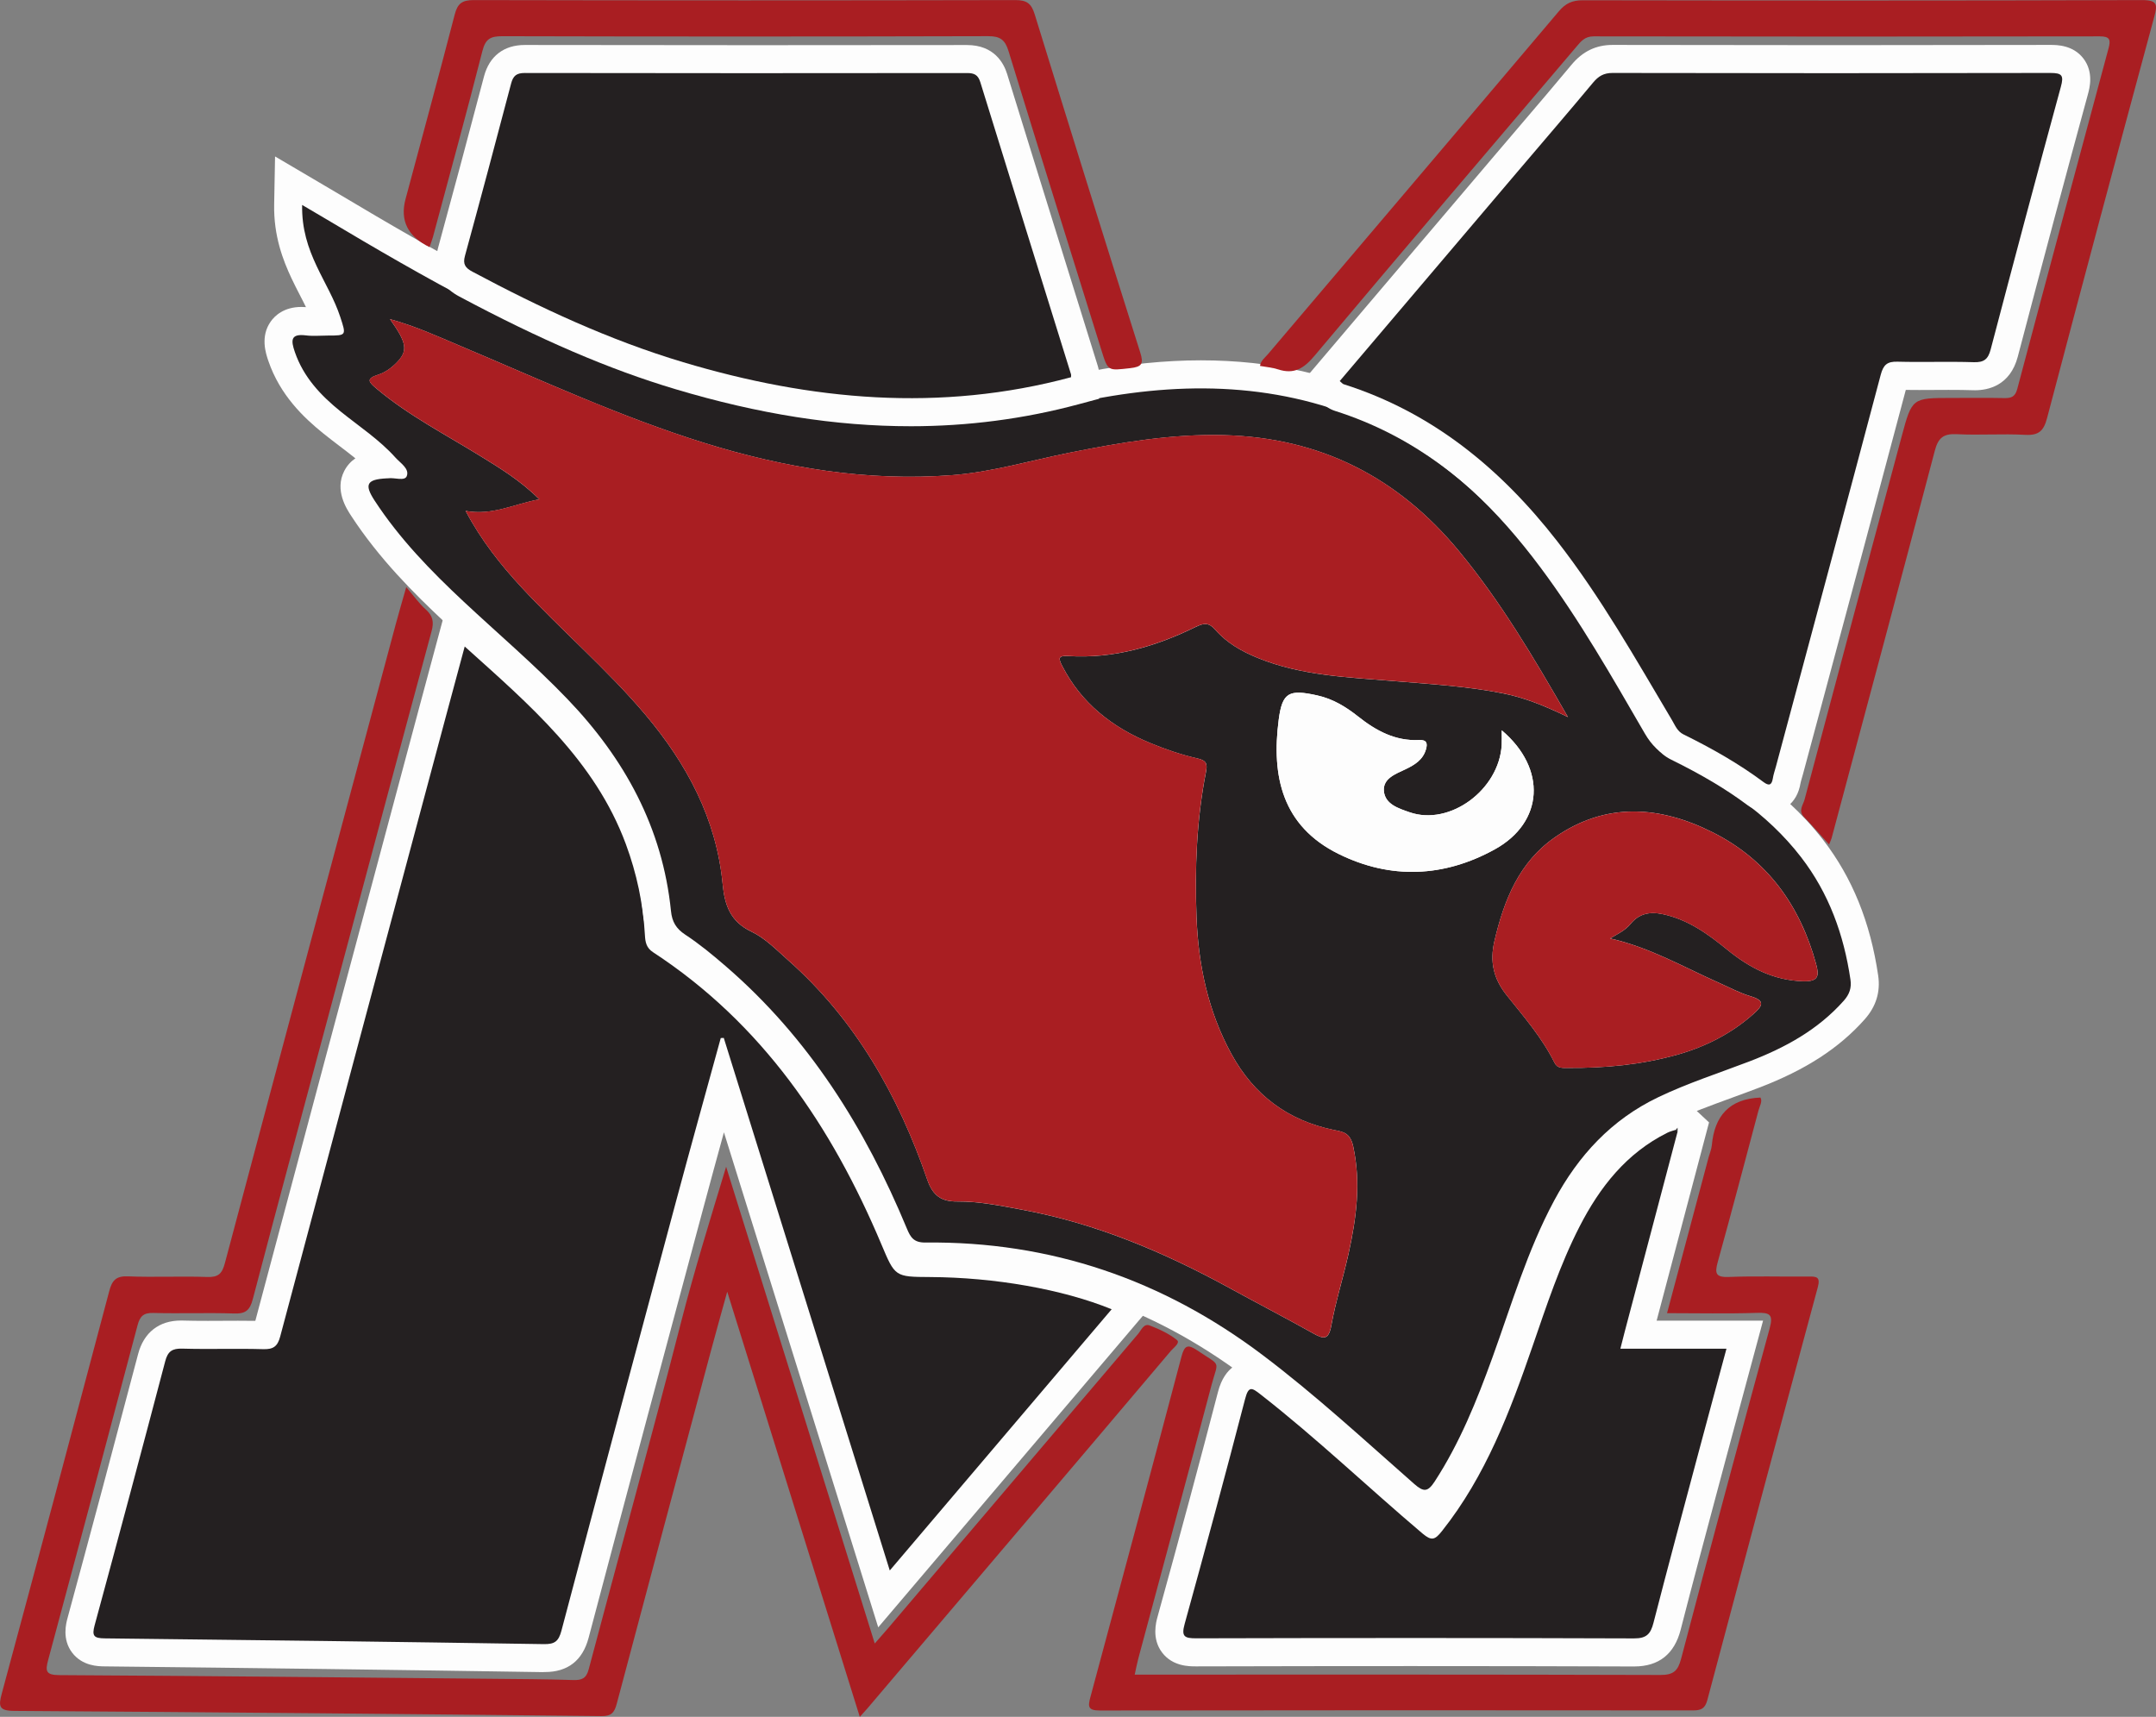 <?xml version="1.0" encoding="UTF-8"?><svg id="b" xmlns="http://www.w3.org/2000/svg" viewBox="0 0 723.41 576.07"><rect x="0" y="0" width="723.41" height="576.07" fill="#808080" stroke="none"/><g id="c"><path d="M182.33,561.07c-47.34-.74-96.89-1.39-147.29-1.93-2.03-.02-7.41-.08-10.85-4.63-3.44-4.55-2-9.87-1.52-11.62,7.74-28.49,15.7-58.28,23.67-88.55,1.91-7.25,7.02-11.25,14.38-11.25.22,0,.46,0,.69.01,2.39.07,5.03.1,8.32.1,1.67,0,3.34,0,5.01-.02,1.7,0,3.39-.02,5.09-.02,2.17,0,4.08.01,5.84.04,15.67-58.86,31.66-118.62,47.14-176.44l7.54-28.19c1.42-5.29,2.84-10.57,4.3-16.01l6.17-22.93,11.4,10.27,3.48,3.13c20.88,18.74,42.47,38.13,53.13,66.93,3.92,10.6,6.25,21.57,6.92,32.63,33.69,22.49,59.42,55.62,78.64,101.22l.08.18c.76,1.8,1.59,3.77,2.18,4.96,1.33.09,3.49.1,5.45.11,22.97.12,47.07,4.42,64.46,11.5l12.04,4.9-93.93,110.58-51.77-166.1c-2.34,8.51-4.7,17.13-6.98,25.65-11.67,43.44-25.22,93.97-38.42,143.94-2.02,7.64-6.97,11.51-14.71,11.51h-.43Z" fill="#fdfdfd" stroke-width="0"/><path d="M155.92,216.92c21.69,19.53,43.67,38.2,54.08,66.33,3.64,9.85,5.81,20.03,6.39,30.52.13,2.35.47,4.27,2.73,5.74,36.64,23.96,59.92,58.4,76.6,97.98,4.6,10.92,4.55,10.95,16.33,11.01,21.71.11,44.48,4.09,60.95,10.81-24.72,29.11-49.31,58.05-74.45,87.65-18.78-60.25-37.24-119.47-55.7-178.7-.34.02-.67.04-1.01.05-5.02,18.29-10.11,36.56-15.03,54.88-12.89,47.97-25.74,95.95-38.43,143.98-.95,3.58-2.28,4.56-5.9,4.5-49.11-.77-98.22-1.4-147.34-1.93-3.62-.04-4.36-.8-3.39-4.37,8.02-29.51,15.91-59.05,23.69-88.62.86-3.29,2.31-4.32,5.7-4.23,9.05.26,18.12-.08,27.17.18,3.38.1,4.82-.91,5.7-4.22,18.41-69.17,36.93-138.31,55.43-207.45,2.11-7.88,4.24-15.75,6.49-24.11Z" fill="#242021" stroke-width="0"/><path d="M478.06,509.29c-4.29,0-7.45-2.3-9.73-4.3-3.42-3.01-6.83-6.03-10.24-9.06-12.91-11.46-26.25-23.32-40.14-33.79-31.53-23.78-66.95-35.83-105.29-35.83-.69,0-1.38,0-2.08.01h-.24c-10.4,0-13.55-7.62-14.74-10.49-14.9-35.91-33.95-63.56-58.25-84.54-3.93-3.39-8.18-6.93-12.6-9.84-5.38-3.54-8.32-8.39-8.97-14.81-2.44-24.14-12.99-45.62-32.25-65.67-7.28-7.58-15.31-14.87-23.08-21.91-3.68-3.34-7.49-6.79-11.21-10.27-10.31-9.63-22.1-21.41-31.44-35.75-1.53-2.34-5.58-8.57-2.31-14.98.97-1.9,2.29-3.27,3.75-4.27-1.69-1.37-3.47-2.73-5.29-4.11-1.81-1.38-3.67-2.8-5.52-4.29-6.48-5.24-14.42-12.73-18.37-24.24-.85-2.47-2.82-8.23.81-13.32,1.29-1.81,4.34-4.84,10.25-4.84.5,0,1.01.02,1.54.06-.65-1.35-1.36-2.72-2.08-4.11-.93-1.8-1.88-3.67-2.79-5.6-2.8-5.96-6-14.15-5.8-24.74l.3-16.11,16.78,9.88c1.79,1.05,3.36,1.97,4.93,2.91,31.83,18.98,65.96,38.59,102.48,51.45,30.03,10.57,60.46,15.93,90.46,15.93,4.17,0,8.41-.1,12.58-.31,11.33-.55,22.42-2.87,34.17-5.32,3.69-.77,7.51-1.57,11.31-2.3,13.2-2.54,25.96-3.83,37.92-3.83,23.69,0,45.05,4.79,65.31,14.65,20.85,10.14,38.71,25.8,56.23,49.29,12.58,16.87,23.14,35.1,33.36,52.74l2.19,3.79c1.4,2.42,2.85,3.8,5.16,4.93,13.22,6.47,32.43,17.2,46.57,35.54,9.77,12.68,15.81,27.56,18.45,45.48.81,5.47-.71,10.41-4.5,14.68-8.6,9.69-19.84,16.98-35.39,22.93-3.03,1.16-6.09,2.28-9.05,3.36-7.28,2.66-14.16,5.16-20.78,8.33-12.9,6.17-22.95,16.2-30.71,30.64-6.54,12.18-11.02,25.15-15.76,38.87-1.43,4.15-2.91,8.44-4.44,12.66-5.18,14.31-11.23,29.46-20.28,43.39-1.14,1.75-4.61,7.1-11.23,7.1ZM321.59,393.73c7.5,0,14.5,1.32,21.27,2.6l2.08.39c23.18,4.32,46.11,12.97,72.16,27.24,3.84,2.1,7.71,4.17,11.57,6.24,3.39,1.82,6.86,3.67,10.33,5.56.61-2.54,1.26-5.04,1.9-7.49.88-3.36,1.71-6.54,2.42-9.74,2.1-9.53,3.75-19.76,1.85-30.26-17.87-3.81-31.42-13.95-40.26-30.13-7.91-14.48-12.12-30.86-12.84-50.09-.64-16.95.15-31.97,2.41-45.74-3.88-1.12-7.88-2.54-12.12-4.29-15.84-6.54-27.4-16.74-34.35-30.3-.96-1.87-3.5-6.84-.37-11.96,1.41-2.31,4.29-5.07,9.99-5.07.44,0,.92.01,1.46.05,1.21.07,2.44.11,3.66.11,10.8,0,22-2.92,34.25-8.93,1.86-.91,4.38-1.96,7.38-1.96,3.99,0,7.52,1.74,10.49,5.17,2.33,2.68,5.71,4.88,10.66,6.9,11.46,4.69,23.91,5.64,37.08,6.65,1.99.15,3.97.3,5.96.47,1.88.16,3.76.31,5.64.45,10.02.79,20.36,1.61,30.7,3.57-7.04-11.45-14.27-22.15-22.55-32.19-19.13-23.19-42.67-34.83-71.97-35.59-1.13-.03-2.26-.04-3.38-.04-16.11,0-32.22,2.95-46.06,5.72-3.91.78-7.95,1.71-11.85,2.61-9.33,2.15-18.98,4.37-29.02,5.13-4.86.37-9.83.55-14.77.55-22.84,0-46.31-3.85-71.77-11.77-22.71-7.06-44.62-16.5-65.81-25.62-5.6-2.41-11.21-4.83-16.83-7.2-1.22-.52-2.44-1.04-3.67-1.56-1.06-.45-2.11-.9-3.15-1.34-.81,2.11-2.19,4.26-4.32,6.43-.09.09-.19.19-.29.29,5.38,3.77,11.14,7.17,17.13,10.7,3.06,1.8,6.22,3.67,9.34,5.59l.81.5c6.88,4.24,13.99,8.63,20.89,15.51l12.69,12.63-17.6,3.29c-2.21.41-4.44,1.05-6.79,1.72-1.11.32-2.25.64-3.44.96,2.71,3.62,5.81,7.3,9.43,11.22,5.49,5.93,11.46,11.75,17.23,17.39,8.28,8.08,16.83,16.43,24.58,25.61,16.84,19.97,26.05,40.27,28.14,62.05.57,5.95,1.82,7.17,4.35,8.37,4.99,2.37,8.93,5.97,12.4,9.14.7.64,1.4,1.28,2.1,1.9,21.86,19.35,38,44.74,49.33,77.6.15.44.28.75.39.97.15.01.33.02.55.02h.63ZM548.18,281.71c-7.43,0-14.31,2.27-21.05,6.95-8.18,5.68-12.96,14.13-16.51,29.16-1,4.23-.38,6.94,2.34,10.35.8,1,1.61,2,2.42,3,4.45,5.51,9.04,11.18,12.78,17.75,12.03-.06,22.52-1.4,32.04-4.07,5.18-1.46,9.82-3.4,14.02-5.9-.39-.18-.78-.36-1.18-.53-3.22-1.43-6.39-2.95-9.46-4.42-8.51-4.08-16.56-7.93-25.42-9.93l-23.17-5.23,20.47-12.06c.5-.3,1-.58,1.49-.86,1.26-.71,2.55-1.45,2.95-1.94,3.8-4.6,8.92-7.03,14.81-7.03,1.64,0,3.37.19,5.15.57,10.79,2.28,18.92,8.36,25.7,13.88,4.31,3.51,8.3,5.84,12.33,7.15-5.43-14.2-14.46-24.34-27.44-30.86-7.91-3.97-15.4-5.99-22.26-5.99ZM438.38,242.71c-2.42,18.43,2.05,29.02,14.92,35.38,6.77,3.35,13.67,5.05,20.51,5.05h0c1.33,0,2.66-.06,4-.19-2.73-.12-5.4-.63-7.94-1.51l-.42-.15c-4.09-1.41-13.68-4.73-14.5-15.17-.44-5.57,2.01-9.36,4.9-11.91-4.03-1.92-7.37-4.33-9.98-6.41-3.73-2.96-6.79-4.59-9.92-5.28-.56-.12-1.06-.23-1.5-.31-.02.16-.05.33-.07.5Z" fill="#fdfdfd" stroke-width="0"/><path d="M101.4,68.78c3.08,1.81,5.44,3.19,7.79,4.59,33.45,19.95,67.23,39.24,104.17,52.24,34.53,12.15,70.02,17.93,106.63,16.14,15.88-.77,31.27-4.79,46.8-7.77,33.48-6.44,66.15-5.13,97.34,10.04,21.83,10.62,38.48,27.25,52.8,46.46,13.13,17.61,23.96,36.67,34.95,55.62,2.28,3.92,5.04,6.65,9.16,8.66,16.54,8.1,31.8,17.97,43.26,32.83,9.38,12.16,14.38,26.06,16.59,41.11.41,2.8-.34,4.93-2.23,7.07-8.68,9.78-19.72,15.8-31.71,20.39-10.21,3.91-20.63,7.25-30.53,11.99-15.71,7.51-26.81,19.55-34.94,34.68-9.01,16.78-14.32,35-20.76,52.78-5.21,14.39-10.91,28.53-19.32,41.47-2.31,3.55-3.7,3.63-6.86.86-16.74-14.71-33.1-29.85-50.93-43.3-33.5-25.27-71.11-38.18-113.13-37.72-3.88.04-4.97-1.75-6.19-4.68-13.97-33.69-32.9-63.98-60.79-88.05-4.34-3.75-8.8-7.44-13.58-10.58-3.08-2.03-4.42-4.33-4.78-7.9-2.84-28.01-15.59-51.21-34.83-71.24-10.99-11.45-23.08-21.72-34.66-32.54-11.09-10.36-21.64-21.21-29.98-34-3.52-5.41-2.6-7.08,4.03-7.42.17,0,.35,0,.52-.02,2.17-.32,5.57,1.05,6.26-.73.98-2.5-2.13-4.36-3.79-6.22-5.38-6.01-12.14-10.42-18.36-15.44-6.72-5.43-12.49-11.53-15.39-19.97-1.33-3.87-1.53-6.25,3.73-5.59,2.4.3,4.87.05,7.31.05,6.28,0,6.24,0,4.19-6.24-1.96-5.98-5.23-11.35-7.89-17-2.92-6.19-5.05-12.55-4.9-20.56ZM180.97,167.55c-8.55,1.6-15.76,5.54-24.73,3.89,5.25,9.9,11.7,18.02,18.76,25.65,13.49,14.56,28.69,27.47,41.52,42.68,13.94,16.53,23.86,34.97,25.96,56.88.67,7.02,2.53,12.58,9.68,15.97,4.59,2.18,8.4,6.13,12.3,9.58,22.63,20.03,36.96,45.45,46.67,73.62,1.9,5.52,4.88,7.37,10.02,7.33,7.49-.06,14.78,1.47,22.08,2.82,24.68,4.6,47.46,14.25,69.36,26.24,9.3,5.1,18.72,9.98,27.97,15.16,3.51,1.96,5.23,2.41,6.14-2.59,1.48-8.16,4.03-16.12,5.81-24.23,2.61-11.84,4.18-23.62,1.54-35.88-1.01-4.66-3.44-4.89-6.48-5.51-15.45-3.18-26.87-11.74-34.4-25.53-7.82-14.3-11.09-29.84-11.69-45.93-.62-16.3.02-32.57,3.16-48.64.52-2.64.31-3.86-2.87-4.58-5.38-1.22-10.69-3.03-15.8-5.15-12.74-5.26-23.13-13.34-29.57-25.9-1.34-2.61-1.37-3.51,2.13-3.29,15.13.92,29.21-3.18,42.63-9.76,2.73-1.34,4.44-1.59,6.62.93,3.82,4.4,8.81,7.24,14.2,9.44,14.7,6.02,30.34,6.5,45.82,7.79,12.24,1.02,24.48,1.72,36.57,4.13,7.25,1.44,14.02,4.2,21.73,7.93-11.53-20.07-22.56-38.71-36.48-55.58-20.57-24.94-46.63-38.17-78.99-39.01-17.46-.45-34.52,2.45-51.54,5.85-13.23,2.64-26.29,6.57-39.73,7.59-28.35,2.14-55.97-2.4-83.03-10.82-28.1-8.74-54.74-21.1-81.78-32.51-7.59-3.2-15.1-6.67-23.7-9.03,5.71,8.02,6.15,10.6,2.19,14.64-1.66,1.69-3.82,3.26-6.04,3.96-4.49,1.42-3.18,2.59-.54,4.81,10.6,8.9,22.85,15.2,34.53,22.41,6.77,4.18,13.61,8.3,20,14.66ZM540.23,314.89c2.62-1.55,5.1-2.7,6.91-4.91,2.77-3.35,6.27-4.2,10.76-3.25,8.54,1.81,15.2,6.68,21.7,11.97,7.46,6.07,15.52,10.27,25.51,10.55,5.15.14,5.3-1.93,4.26-5.76-5.35-19.63-16.37-35-34.7-44.21-17.72-8.9-35.74-10.28-52.91,1.64-12.04,8.36-17.06,20.97-20.3,34.73-1.68,7.11-.33,12.79,4.15,18.38,5.74,7.19,11.83,14.19,15.97,22.54,1,2.01,2.81,1.75,4.52,1.76,12.4.08,24.68-1.06,36.65-4.43,9.48-2.67,18.13-7.05,25.57-13.65,2.92-2.59,4.27-4.44-.9-5.96-3.64-1.07-7.06-2.93-10.56-4.48-11.9-5.28-23.25-11.91-36.62-14.93ZM503.88,245.04c0,2.11.07,3.5-.01,4.89-.84,15.11-17.43,27.31-30.9,22.62-3.71-1.29-8.28-2.69-8.63-7.17-.33-4.18,3.96-5.69,7.24-7.25,3.07-1.46,5.85-3.15,6.87-6.65.58-1.98.38-3.31-2.35-3.17-7.92.39-14.4-3.12-20.38-7.87-4.11-3.26-8.49-5.94-13.74-7.1-9.44-2.09-11.72-1.1-12.93,8.15-2.49,19.03,1.19,35.7,20.08,45.04,17.47,8.64,35.4,7.86,52.43-1.54,16.41-9.06,17.53-27.06,2.32-39.94Z" fill="#242021" stroke-width="0"/><path d="M593.48,272.65c-2.54,0-4.95-.87-7.36-2.66-7.03-5.23-15.1-10.03-25.39-15.1-4.37-2.16-6.33-5.75-7.38-7.68-.13-.24-.26-.49-.4-.72-1.57-2.64-3.13-5.3-4.69-7.95-10.21-17.33-20.78-35.24-33.21-51.2-19.63-25.18-41.57-41.36-67.06-49.45-2.17-.68-3.5-1.91-4.14-2.5-.08-.07-.17-.16-.31-.27l-7.33-6.08,21.28-25.07c14.89-17.54,29.71-35,44.54-52.45,2.57-3.03,5.15-6.05,7.73-9.07,5.79-6.78,11.78-13.8,17.56-20.75,3.71-4.46,8.21-6.63,13.75-6.63,25.45.05,50.57.08,74.71.08s48.74-.03,72.17-.08h.03c2.17,0,7.61.02,11.09,4.58,3.51,4.6,2.05,9.95,1.5,11.97-7.02,25.71-14.5,53.69-23.53,88.04-2.58,9.82-10.07,11.28-14.31,11.28-.25,0-.5,0-.76-.01-2.38-.08-4.9-.11-8.19-.11-1.63,0-3.26,0-4.88.02-1.66,0-3.32.02-4.98.02s-3.1,0-4.46-.03c-9.06,34.17-18.36,68.81-27.36,102.35l-7.1,26.43c-.13.49-.28.99-.42,1.48-.18.62-.37,1.26-.43,1.6-1.18,7.35-6.47,9.95-10.65,9.95Z" fill="#fdfdfd" stroke-width="0"/><path d="M449.52,127.87c19.99-23.54,39.82-46.91,59.66-70.26,8.46-9.96,16.99-19.85,25.35-29.89,1.81-2.17,3.58-3.24,6.55-3.24,48.96.1,97.92.11,146.88,0,3.92,0,4.58.81,3.52,4.66-8.01,29.33-15.82,58.72-23.55,88.13-.85,3.25-2.23,4.37-5.66,4.26-8.53-.28-17.08.06-25.61-.17-3.4-.09-4.71,1-5.61,4.37-11.61,43.84-23.41,87.63-35.16,131.44-.36,1.34-.84,2.67-1.05,4.03-.37,2.29-1.31,2.56-3.11,1.22-8.4-6.25-17.48-11.38-26.85-15.99-2.09-1.03-2.81-3-3.85-4.76-12.16-20.49-23.88-41.26-38.58-60.13-18.93-24.29-41.82-43.17-71.64-52.63-.3-.09-.52-.42-1.29-1.05Z" fill="#242021" stroke-width="0"/><path d="M305.57,143.02c-25.16,0-51.02-4.08-79.05-12.47-22.09-6.61-45.11-16.49-72.45-31.08-9.09-4.85-8.03-12.85-7.15-16.05,4.98-18.23,10.05-37.13,15.48-57.78,1.79-6.8,6.65-10.55,13.69-10.55,24.46.04,49.55.07,76.73.07,23.88,0,47.76-.02,71.64-.05,9.11,0,12.34,6.08,13.46,9.7,7.26,23.54,14.71,47.46,21.9,70.59l8.52,27.38c.56,1.79.49,3.35.44,4.07v6.95l-6.97,1.87c-18.15,4.88-37.06,7.35-56.23,7.35Z" fill="#fdfdfd" stroke-width="0"/><path d="M359.36,126.58c-43.93,11.81-87.24,7.79-130.14-5.05-24.72-7.4-48-18.24-70.71-30.37-2.37-1.26-3.27-2.49-2.51-5.27,5.27-19.26,10.42-38.56,15.5-57.87.69-2.61,1.81-3.53,4.61-3.53,49.45.09,98.91.08,148.36.02,2.41,0,3.69.58,4.46,3.06,10.09,32.68,20.27,65.33,30.42,97.99.1.31.01.69.01,1.01Z" fill="#242021" stroke-width="0"/><path d="M243.63,391.46c16.52,53,33.05,106.01,49.88,160,1.86-2.13,3.19-3.61,4.48-5.13,27.96-32.93,55.91-65.86,83.89-98.76,1.04-1.22,1.88-3.58,3.86-2.83,3.22,1.23,6.48,2.75,9.14,4.87,1.23.98-1.06,2.55-1.97,3.62-16.3,19.29-32.65,38.54-49,57.79-17.59,20.71-35.18,41.41-52.78,62.12-.67.79-1.38,1.54-2.64,2.94-14.79-47.42-29.4-94.28-44.48-142.66-2.13,7.72-3.92,14.04-5.61,20.38-10.51,39.29-21.03,78.57-31.46,117.88-.76,2.88-1.74,4.19-5.14,4.15-65.67-.72-131.33-1.33-197-1.75-5.21-.03-5.36-1.56-4.18-5.91,12.15-44.96,24.14-89.97,36.05-135,.94-3.55,2.28-5.06,6.25-4.9,8.87.36,17.77-.1,26.65.21,3.71.13,4.95-1.13,5.88-4.62,19.03-71.55,38.21-143.06,57.38-214.57.98-3.65,2.05-7.26,3.48-12.29,2.61,3.04,4.32,5.51,6.5,7.45,2.4,2.14,2.85,4.18,2.01,7.31-10.89,40.26-21.63,80.57-32.42,120.86-9.22,34.42-18.52,68.81-27.57,103.27-.98,3.74-2.39,4.97-6.24,4.84-9.05-.3-18.12.07-27.17-.18-3.27-.09-4.47,1.13-5.25,4.09-9.92,37.46-19.91,74.91-30,112.33-1,3.7-.84,5.07,3.69,5.1,48.25.27,96.5.78,144.76,1.23,9.23.09,18.47.12,27.69.42,2.88.1,4.4-.53,5.2-3.53,10.3-38.8,21-77.5,30.97-116.39,4.49-17.5,9.84-34.75,15.17-52.33Z" fill="#a91e22" stroke-width="0"/><path d="M548.24,559.17c-24.03-.09-48.48-.13-74.75-.13-22.83,0-46.4.03-72.07.1h-.12c-2.34,0-7.84,0-11.37-4.64-3.56-4.68-2.03-10.23-1.52-12.06,7.71-27.89,14.33-52.55,20.26-75.37,2.34-9.02,8.02-10.37,11.2-10.37,4.06,0,6.95,2.26,8.87,3.76,11.98,9.36,23.42,19.51,34.49,29.32,5.29,4.7,10.73,9.52,16.19,14.22,11.92-16.44,19.08-35.55,25.91-55.31l1.36-3.94c4.27-12.43,8.69-25.27,14.96-37.51,8.85-17.25,19.54-28.55,33.63-35.58,1.32-.66,2.52-1.02,3.4-1.29.2-.06.41-.12.61-.19l6.01-2.07,4.1,4.73,4.04,3.78-17.58,66.51h35.71l-6.14,22.78c-2.2,8.13-4.35,16.1-6.48,24.09l-2.66,9.95c-4.11,15.37-8.36,31.27-12.38,46.92-2.1,8.16-7.34,12.3-15.57,12.3h-.09Z" fill="#fdfdfd" stroke-width="0"/><path d="M562.9,379.65c-5.9,22.34-11.81,44.68-17.71,67.02-.48,1.81-.93,3.64-1.5,5.87h35.6c-3.23,11.99-6.36,23.5-9.43,35.03-5.06,18.97-10.17,37.93-15.06,56.95-.95,3.7-2.3,5.25-6.52,5.23-48.96-.18-97.92-.16-146.88-.03-3.96.01-5.08-.58-3.92-4.78,6.94-25.12,13.74-50.28,20.29-75.51,1.16-4.48,2.26-3.84,5.17-1.56,18.83,14.7,36.09,31.22,54.3,46.64,3.13,2.65,4.23,2.2,6.61-.8,14.66-18.46,22.8-40.06,30.36-61.96,4.71-13.63,9.19-27.34,15.8-40.22,6.82-13.28,15.74-24.62,29.45-31.45.9-.45,1.91-.68,2.87-1.01.17.2.36.39.55.57Z" fill="#242021" stroke-width="0"/><path d="M613.71,283.36c-3.07-3.4-5.66-6.4-8.41-9.25-2.02-2.09-.28-4.04.19-5.82,10.78-40.65,21.68-81.27,32.59-121.88,3.46-12.89,3.51-12.88,16.69-12.88,5.92,0,11.85-.08,17.77.04,2.38.05,3.63-.47,4.33-3.1,10.12-38.13,20.37-76.22,30.63-114.31.74-2.75.48-3.97-2.94-3.96-56.61.1-113.23.1-169.84,0-3.02,0-4.3,1.74-5.86,3.57-29.31,34.51-58.71,68.96-87.82,103.64-3.55,4.22-6.83,6.28-12.18,4.54-1.94-.63-4.03-.79-6.09-1.17.26-1.78,1.63-2.72,2.61-3.87,32.56-38.38,65.18-76.71,97.68-115.14,2.25-2.66,4.51-3.68,7.97-3.68,62.54.1,125.08.14,187.61-.06,5.4-.02,5.28,1.57,4.13,5.81-12.11,44.79-24.1,89.62-35.92,134.48-1.13,4.28-2.8,5.83-7.31,5.59-7.64-.42-15.34.16-22.98-.22-4.42-.22-6.22,1.17-7.37,5.55-11.39,43.36-23.03,86.66-34.62,129.97-.13.48-.37.94-.86,2.18Z" fill="#a91e22" stroke-width="0"/><path d="M380.75,561.9c2.06,0,3.78,0,5.5,0,56.96,0,113.93-.06,170.89.12,4.41.01,5.86-1.4,6.93-5.44,9.73-36.97,19.62-73.91,29.69-110.79,1.27-4.65.2-5.41-4.25-5.27-9.88.33-19.78.1-30.16.1,4.75-17.8,9.35-35.08,13.96-52.35.36-1.34.95-2.66,1.07-4.02.89-9.76,5.81-15.54,16.31-15.98.74,1.27-.25,2.83-.67,4.39-4.52,16.96-8.98,33.94-13.67,50.85-1.07,3.86-.59,5.13,3.77,4.96,8.87-.35,17.77-.04,26.65-.14,2.73-.03,4.12.06,3.15,3.64-12.47,46.14-24.8,92.31-37.06,138.5-.74,2.8-2.08,3.44-4.74,3.44-66.37-.06-132.74-.08-199.11.03-4,0-3.99-1.33-3.15-4.47,10.27-38.09,20.49-76.19,30.58-114.33,1.01-3.8,2.13-4.16,5.33-2,8.16,5.51,6.99,3.09,4.72,11.68-8.07,30.58-16.35,61.11-24.54,91.66-.44,1.65-.75,3.35-1.21,5.41Z" fill="#a91e22" stroke-width="0"/><path d="M144.11,82.91q-10.94-5.31-8.03-16.15c5.53-20.64,11.15-41.26,16.51-61.95.95-3.67,2.53-4.79,6.34-4.78,60.61.13,121.21.13,181.82,0,3.81,0,5.32,1.2,6.42,4.76,11.67,37.85,23.46,75.66,35.4,113.42,1.21,3.84.65,4.88-3.41,5.33-7.38.81-7.37,1.12-9.55-5.88-10.44-33.5-20.93-66.98-31.22-100.53-1.17-3.81-2.82-5-6.84-4.99-54.34.15-108.67.15-163.01.01-3.93,0-5.64.87-6.67,4.94-5.32,20.87-11.03,41.65-16.61,62.46-.27.99-.66,1.94-1.14,3.35Z" fill="#a91e22" stroke-width="0"/><path d="M562.34,379.08c.18-.24.36-.47.53-.71,0,.43,0,.85.01,1.28-.19-.18-.37-.37-.55-.57Z" fill="#242021" stroke-width="0"/><path d="M180.97,167.55c-6.39-6.36-13.23-10.48-20-14.66-11.68-7.21-23.93-13.51-34.53-22.41-2.65-2.22-3.96-3.39.54-4.81,2.22-.7,4.38-2.27,6.04-3.96,3.96-4.04,3.52-6.62-2.19-14.64,8.6,2.37,16.12,5.83,23.7,9.03,27.03,11.41,53.68,23.76,81.78,32.51,27.07,8.42,54.68,12.96,83.03,10.82,13.45-1.02,26.51-4.94,39.73-7.59,17.02-3.4,34.07-6.3,51.54-5.85,32.36.84,58.42,14.07,78.99,39.01,13.92,16.87,24.95,35.52,36.48,55.58-7.7-3.73-14.47-6.49-21.73-7.93-12.09-2.4-24.34-3.11-36.57-4.13-15.48-1.29-31.12-1.77-45.82-7.79-5.39-2.21-10.38-5.04-14.2-9.44-2.19-2.52-3.89-2.26-6.62-.93-13.42,6.58-27.5,10.68-42.63,9.76-3.49-.21-3.46.69-2.13,3.29,6.44,12.56,16.83,20.64,29.57,25.9,5.11,2.11,10.42,3.93,15.8,5.15,3.17.72,3.38,1.94,2.87,4.58-3.14,16.07-3.77,32.35-3.16,48.64.61,16.1,3.88,31.63,11.69,45.93,7.53,13.78,18.95,22.35,34.4,25.53,3.04.63,5.47.85,6.48,5.51,2.65,12.27,1.07,24.04-1.54,35.88-1.79,8.11-4.33,16.07-5.81,24.23-.91,5-2.63,4.55-6.14,2.59-9.25-5.18-18.67-10.06-27.97-15.16-21.89-12-44.68-21.65-69.36-26.24-7.3-1.36-14.59-2.89-22.08-2.82-5.13.04-8.11-1.81-10.02-7.33-9.71-28.17-24.04-53.58-46.67-73.62-3.9-3.45-7.71-7.4-12.3-9.58-7.14-3.39-9-8.95-9.68-15.97-2.1-21.91-12.02-40.35-25.96-56.88-12.83-15.2-28.03-28.11-41.52-42.68-7.06-7.62-13.51-15.75-18.76-25.65,8.98,1.64,16.18-2.3,24.73-3.89Z" fill="#a91e22" stroke-width="0"/><path d="M540.23,314.89c13.38,3.02,24.72,9.65,36.62,14.93,3.5,1.55,6.91,3.41,10.56,4.48,5.17,1.52,3.82,3.36.9,5.96-7.44,6.61-16.09,10.99-25.57,13.65-11.96,3.36-24.24,4.5-36.65,4.43-1.72-.01-3.53.25-4.52-1.76-4.13-8.35-10.22-15.35-15.97-22.54-4.47-5.6-5.82-11.28-4.15-18.38,3.24-13.76,8.26-26.37,20.3-34.73,17.17-11.92,35.18-10.54,52.91-1.64,18.32,9.2,29.35,24.58,34.7,44.21,1.04,3.83.89,5.9-4.26,5.76-9.99-.28-18.05-4.48-25.51-10.55-6.5-5.29-13.16-10.16-21.7-11.97-4.49-.95-7.99-.1-10.76,3.25-1.82,2.2-4.29,3.36-6.91,4.91Z" fill="#a91e22" stroke-width="0"/><path d="M503.88,245.04c15.21,12.88,14.09,30.88-2.32,39.94-17.03,9.4-34.96,10.19-52.43,1.54-18.89-9.34-22.57-26.01-20.08-45.04,1.21-9.25,3.49-10.24,12.93-8.15,5.25,1.16,9.63,3.84,13.74,7.1,5.98,4.75,12.46,8.26,20.38,7.87,2.72-.13,2.92,1.19,2.35,3.17-1.02,3.5-3.81,5.19-6.87,6.65-3.28,1.56-7.57,3.07-7.24,7.25.35,4.47,4.92,5.88,8.63,7.17,13.47,4.68,30.06-7.51,30.9-22.62.08-1.38.01-2.77.01-4.89Z" fill="#fdfdfd" stroke-width="0"/></g></svg>